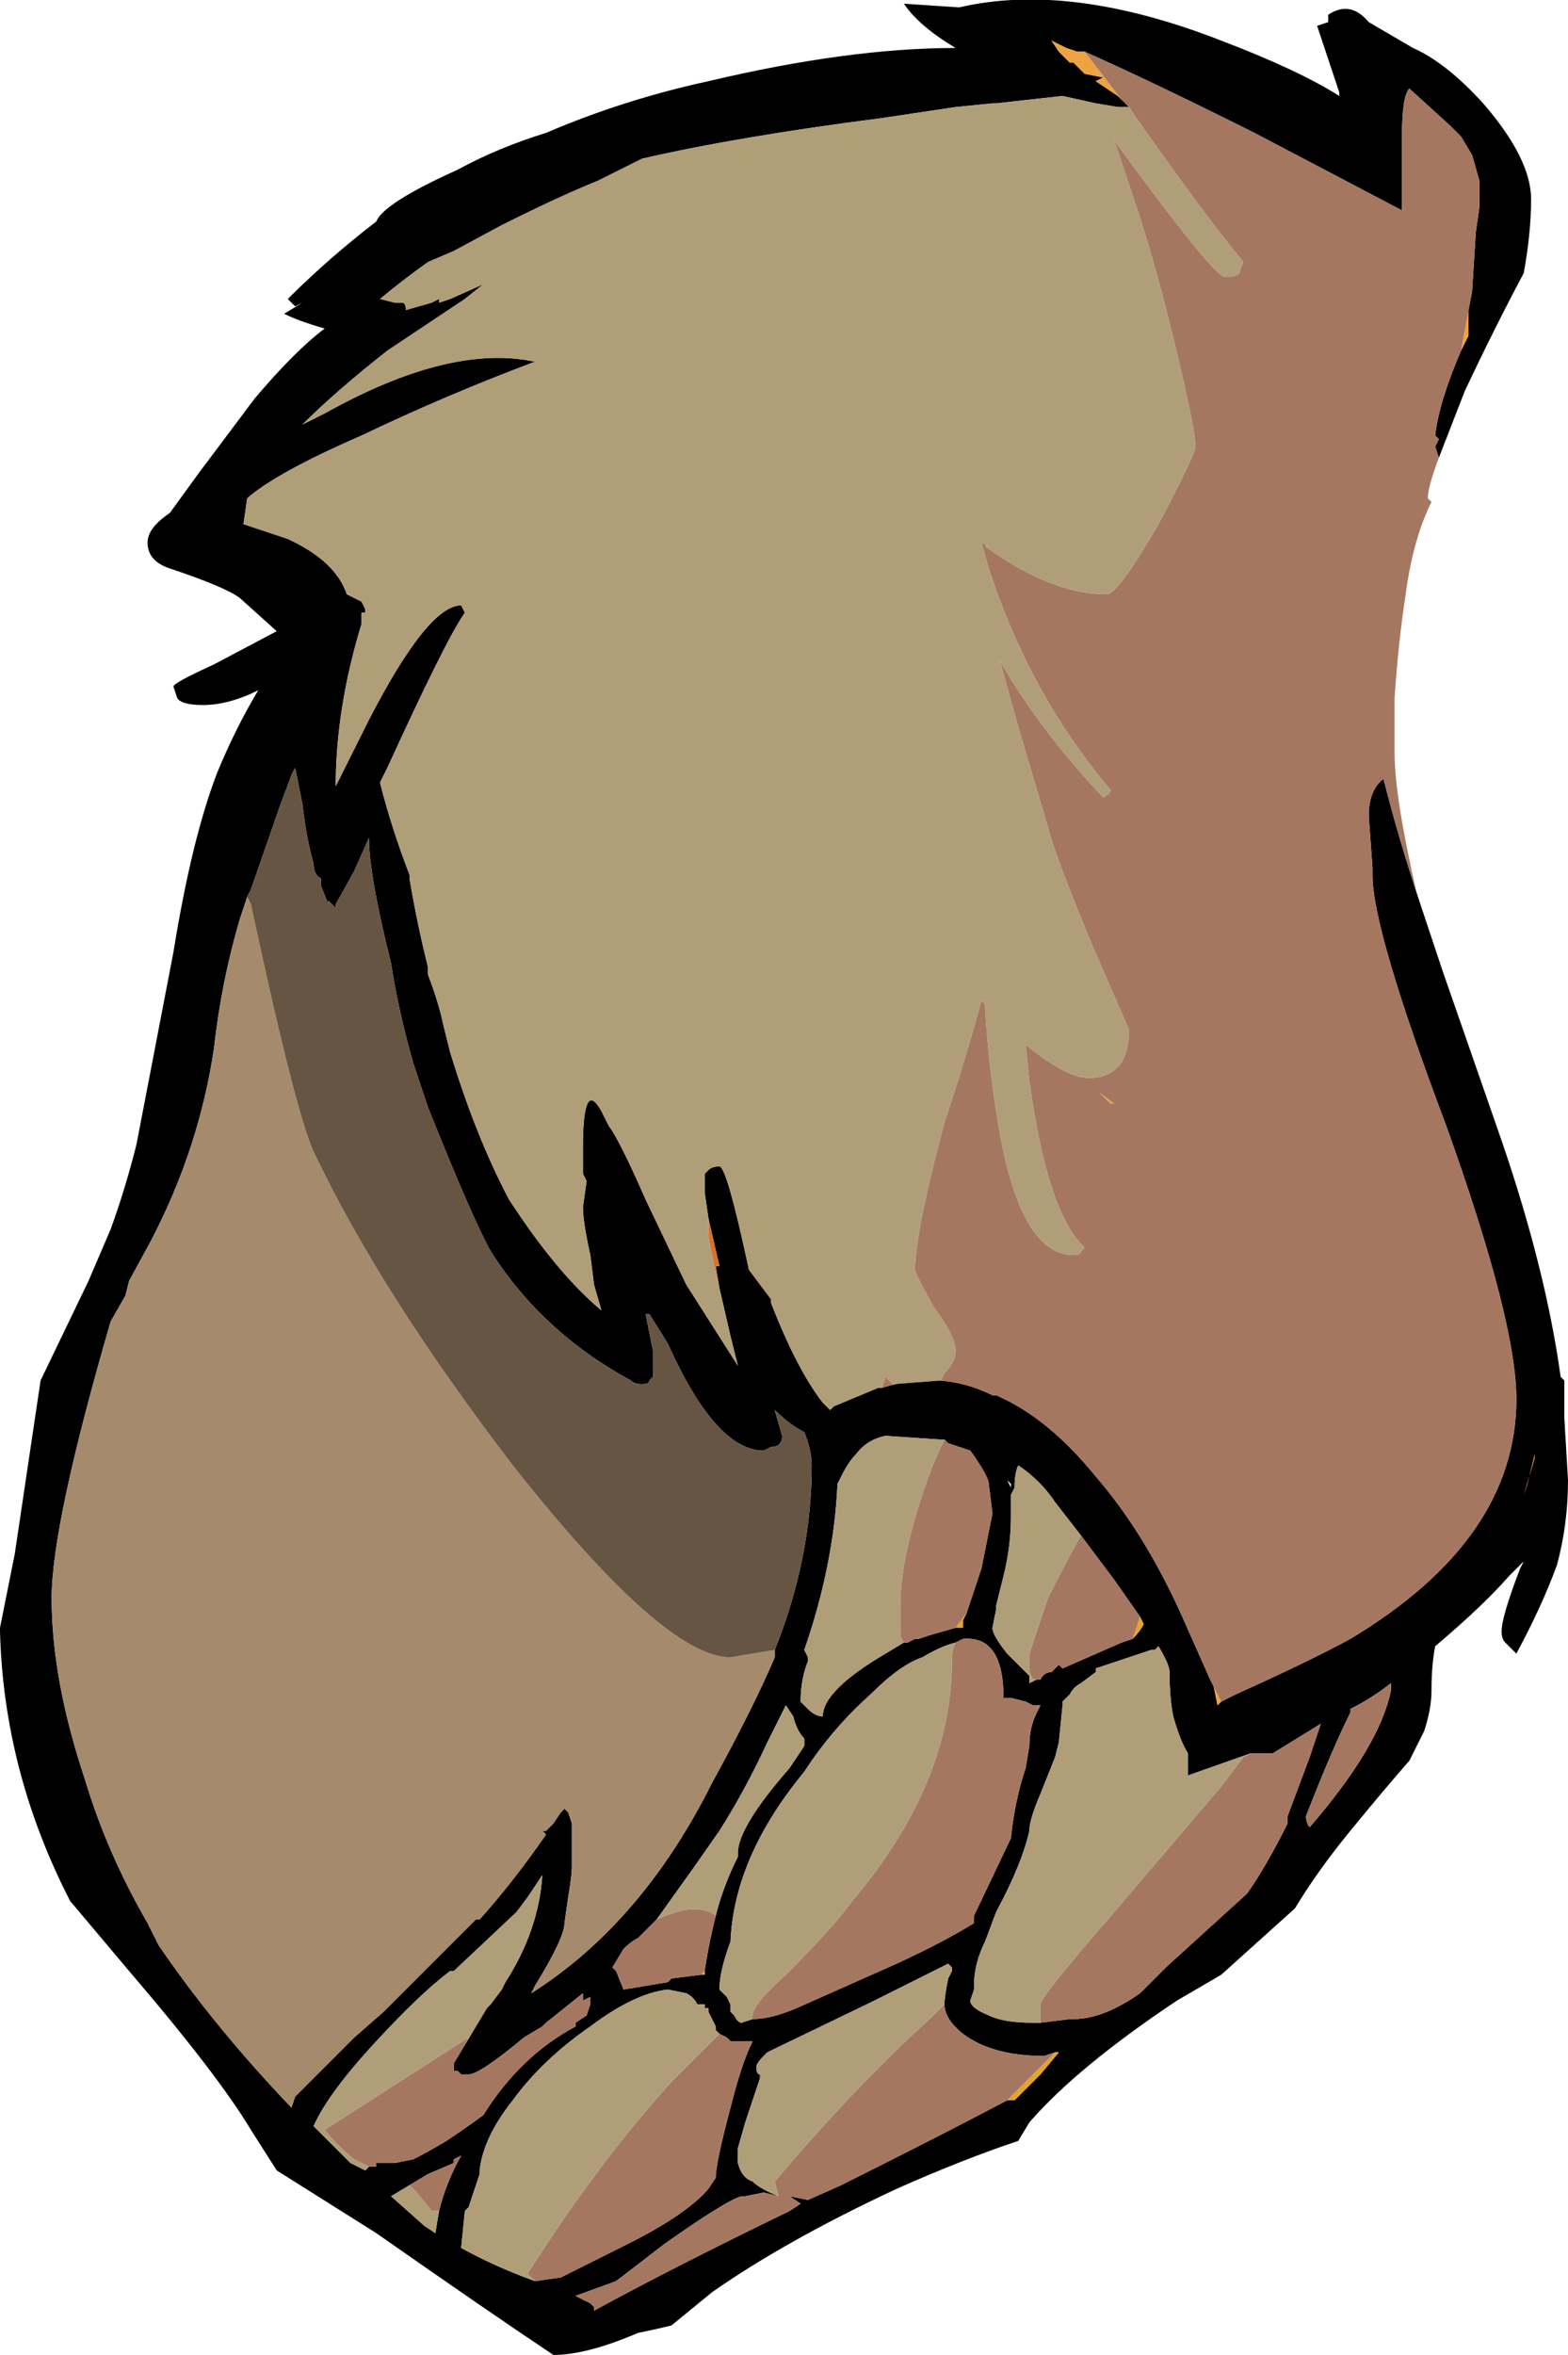 <?xml version="1.0" encoding="UTF-8" standalone="no"?>
<svg xmlns:ffdec="https://www.free-decompiler.com/flash" xmlns:xlink="http://www.w3.org/1999/xlink" ffdec:objectType="frame" height="223.3px" width="148.75px" xmlns="http://www.w3.org/2000/svg">
  <g transform="matrix(1.0, 0.0, 0.0, 1.0, 71.75, 228.55)">
    <use ffdec:characterId="122" height="31.9" transform="matrix(7.0, 0.0, 0.0, 7.0, -71.75, -228.55)" width="21.25" xlink:href="#shape0"/>
  </g>
  <defs>
    <g id="shape0" transform="matrix(1.0, 0.0, 0.0, 1.0, 10.25, 32.65)">
      <path d="M4.45 -31.95 L4.35 -31.95 4.2 -32.0 4.0 -32.1 4.1 -31.95 4.25 -31.8 4.3 -31.8 4.45 -31.65 4.7 -31.6 4.6 -31.55 4.9 -31.35 5.05 -31.2 4.9 -31.2 4.6 -31.25 4.15 -31.35 3.25 -31.25 3.2 -31.25 2.7 -31.2 1.7 -31.05 Q-0.25 -30.8 -1.55 -30.5 L-2.15 -30.2 Q-2.65 -30.0 -3.45 -29.6 L-4.1 -29.25 -4.45 -29.1 Q-4.8 -28.85 -5.1 -28.6 L-4.9 -28.55 -4.8 -28.55 Q-4.75 -28.55 -4.75 -28.45 L-4.4 -28.55 -4.3 -28.6 -4.3 -28.55 -4.15 -28.6 -3.7 -28.8 -3.95 -28.6 -5.0 -27.9 Q-5.7 -27.35 -6.15 -26.9 L-5.85 -27.05 Q-4.15 -28.0 -3.0 -27.75 -4.2 -27.3 -5.35 -26.75 -6.5 -26.25 -6.9 -25.9 L-6.95 -25.55 -6.35 -25.35 Q-5.7 -25.05 -5.55 -24.6 L-5.35 -24.5 -5.3 -24.4 -5.3 -24.35 -5.35 -24.35 -5.35 -24.2 Q-5.7 -23.05 -5.7 -22.0 L-5.25 -22.9 Q-4.45 -24.45 -4.0 -24.45 L-3.95 -24.35 Q-4.2 -24.0 -5.0 -22.25 L-5.1 -22.05 Q-4.95 -21.45 -4.7 -20.8 L-4.7 -20.75 Q-4.6 -20.15 -4.45 -19.55 L-4.45 -19.45 Q-4.3 -19.05 -4.25 -18.8 L-4.15 -18.4 Q-3.8 -17.25 -3.35 -16.4 -2.7 -15.4 -2.1 -14.9 L-2.2 -15.25 -2.25 -15.65 Q-2.35 -16.1 -2.35 -16.3 L-2.3 -16.65 -2.35 -16.75 -2.35 -17.1 Q-2.35 -18.05 -2.1 -17.6 L-2.0 -17.4 Q-1.85 -17.2 -1.5 -16.4 L-0.95 -15.25 -0.25 -14.15 -0.35 -14.55 -0.5 -15.2 -0.55 -15.5 -0.5 -15.5 -0.65 -16.15 -0.7 -16.5 -0.7 -16.75 -0.65 -16.8 Q-0.6 -16.85 -0.5 -16.85 -0.4 -16.85 -0.1 -15.45 L0.2 -15.05 0.2 -15.0 Q0.55 -14.1 0.9 -13.65 L1.0 -13.55 1.05 -13.6 1.65 -13.85 1.7 -13.85 Q2.5 -14.1 3.2 -13.75 L3.25 -13.75 Q3.95 -13.45 4.6 -12.65 5.25 -11.9 5.75 -10.8 L6.15 -9.9 6.2 -9.8 6.25 -9.55 6.3 -9.6 6.5 -9.7 Q7.5 -10.15 8.05 -10.45 10.3 -11.8 10.3 -13.7 10.3 -14.75 9.35 -17.4 8.35 -20.05 8.35 -20.8 L8.35 -20.9 8.3 -21.6 Q8.3 -21.95 8.5 -22.1 8.7 -21.3 9.0 -20.4 L9.3 -19.5 10.1 -17.2 Q10.7 -15.45 10.9 -14.0 L10.95 -13.95 10.95 -13.45 11.0 -12.6 Q11.0 -12.0 10.85 -11.45 10.65 -10.9 10.3 -10.25 L10.15 -10.4 Q10.1 -10.45 10.1 -10.55 10.1 -10.75 10.35 -11.4 L10.4 -11.5 10.2 -11.3 Q9.85 -10.9 9.2 -10.35 9.15 -10.1 9.15 -9.75 9.15 -9.5 9.05 -9.2 L8.85 -8.8 Q8.5 -8.4 8.05 -7.85 7.6 -7.3 7.3 -6.8 L6.3 -5.9 5.7 -5.55 Q4.35 -4.65 3.7 -3.9 L3.55 -3.65 Q2.8 -3.4 1.9 -3.0 0.4 -2.3 -0.6 -1.6 L-1.15 -1.15 Q-1.35 -1.1 -1.6 -1.05 -2.3 -0.75 -2.75 -0.75 -3.65 -1.35 -5.15 -2.4 L-6.5 -3.25 -6.85 -3.8 Q-7.3 -4.55 -8.5 -5.95 L-9.3 -6.9 Q-10.2 -8.65 -10.25 -10.55 L-10.25 -10.6 -10.05 -11.6 Q-9.85 -12.95 -9.7 -13.95 L-9.05 -15.3 -8.75 -16.0 Q-8.55 -16.55 -8.4 -17.15 L-7.9 -19.75 Q-7.65 -21.3 -7.3 -22.2 -7.05 -22.8 -6.75 -23.3 -7.15 -23.1 -7.5 -23.1 -7.8 -23.1 -7.85 -23.2 L-7.9 -23.35 Q-7.9 -23.4 -7.35 -23.65 L-6.5 -24.1 -7.0 -24.55 Q-7.2 -24.7 -7.95 -24.95 -8.25 -25.05 -8.25 -25.3 -8.25 -25.5 -7.95 -25.7 L-7.55 -26.25 -6.8 -27.25 Q-6.25 -27.9 -5.85 -28.2 -6.2 -28.3 -6.4 -28.4 L-6.15 -28.55 -6.25 -28.5 -6.35 -28.6 Q-5.8 -29.15 -5.15 -29.65 -5.05 -29.9 -4.05 -30.35 -3.5 -30.65 -2.85 -30.85 -1.8 -31.3 -0.65 -31.55 1.25 -32.0 2.7 -32.0 2.2 -32.3 2.0 -32.6 L2.75 -32.55 Q4.25 -32.9 6.3 -32.1 7.35 -31.7 7.9 -31.35 L7.9 -31.4 7.6 -32.3 7.75 -32.35 7.75 -32.45 Q8.05 -32.65 8.3 -32.35 L8.9 -32.0 Q9.35 -31.8 9.85 -31.25 10.5 -30.5 10.5 -29.95 10.5 -29.5 10.4 -28.95 10.0 -28.2 9.6 -27.35 L9.25 -26.45 9.2 -26.6 9.25 -26.7 9.2 -26.75 Q9.25 -27.2 9.55 -27.9 L9.65 -28.1 9.65 -28.45 9.7 -28.7 9.75 -29.5 9.8 -29.85 9.8 -30.2 9.7 -30.55 9.55 -30.8 9.4 -30.95 8.85 -31.45 Q8.75 -31.35 8.75 -30.8 L8.75 -29.8 6.75 -30.85 Q5.35 -31.55 4.45 -31.95 M10.55 -12.95 L10.45 -12.55 10.4 -12.4 10.55 -12.9 10.55 -12.95 M3.85 -5.25 L4.25 -5.3 4.3 -5.3 Q4.7 -5.3 5.2 -5.65 L5.55 -6.0 6.65 -7.0 Q6.9 -7.35 7.2 -7.95 L7.2 -8.05 7.5 -8.85 7.65 -9.3 7.0 -8.9 6.7 -8.9 5.85 -8.6 5.85 -8.9 Q5.75 -9.05 5.65 -9.4 5.6 -9.65 5.6 -10.0 5.6 -10.1 5.45 -10.35 L5.4 -10.3 5.35 -10.3 4.6 -10.05 4.6 -10.0 4.4 -9.85 Q4.3 -9.8 4.25 -9.7 L4.15 -9.6 4.15 -9.55 4.1 -9.05 4.05 -8.85 3.85 -8.35 Q3.7 -8.0 3.7 -7.85 3.6 -7.4 3.25 -6.75 L3.1 -6.35 Q2.95 -6.05 2.95 -5.75 L2.95 -5.7 2.9 -5.55 Q2.9 -5.45 3.15 -5.35 3.35 -5.25 3.75 -5.25 L3.85 -5.25 M8.6 -9.85 Q8.35 -9.65 8.05 -9.5 L8.05 -9.45 Q7.8 -8.95 7.45 -8.05 7.45 -7.95 7.5 -7.9 8.45 -9.0 8.6 -9.75 L8.6 -9.85 M3.4 -12.6 L3.45 -12.5 3.45 -12.55 3.4 -12.6 M4.4 -11.85 L4.05 -12.3 Q3.85 -12.6 3.55 -12.8 3.5 -12.7 3.5 -12.5 L3.45 -12.4 3.45 -12.1 Q3.45 -11.7 3.35 -11.3 L3.25 -10.9 3.25 -10.85 3.2 -10.6 Q3.2 -10.5 3.4 -10.25 L3.7 -9.95 3.7 -9.85 3.8 -9.9 3.85 -9.9 Q3.9 -10.0 4.0 -10.0 L4.1 -10.1 4.15 -10.05 4.95 -10.4 5.1 -10.45 Q5.2 -10.55 5.25 -10.65 L5.2 -10.75 4.85 -11.25 4.4 -11.85 M2.85 -10.8 L3.05 -11.4 3.2 -12.15 3.15 -12.55 Q3.15 -12.65 2.9 -13.0 L2.6 -13.1 2.55 -13.15 2.5 -13.15 1.75 -13.2 Q1.5 -13.15 1.35 -12.95 1.25 -12.85 1.15 -12.65 L1.1 -12.55 Q1.05 -11.45 0.65 -10.3 L0.7 -10.2 0.7 -10.15 Q0.6 -9.9 0.6 -9.6 L0.7 -9.5 Q0.8 -9.4 0.9 -9.4 0.9 -9.75 1.75 -10.25 L2.0 -10.4 2.05 -10.4 2.15 -10.45 2.2 -10.45 2.35 -10.5 2.7 -10.6 2.8 -10.6 2.8 -10.7 2.85 -10.8 M0.25 -10.3 Q0.75 -11.55 0.75 -12.8 0.75 -13.0 0.65 -13.25 0.45 -13.35 0.25 -13.55 L0.35 -13.2 Q0.35 -13.05 0.2 -13.05 L0.1 -13.0 Q-0.55 -13.0 -1.2 -14.45 L-1.45 -14.85 -1.5 -14.85 -1.4 -14.35 -1.4 -14.0 -1.45 -13.95 Q-1.45 -13.9 -1.55 -13.9 -1.65 -13.9 -1.7 -13.95 -2.9 -14.6 -3.6 -15.7 -3.85 -16.15 -4.45 -17.65 L-4.65 -18.25 Q-4.85 -18.95 -4.95 -19.6 -5.25 -20.8 -5.25 -21.3 L-5.45 -20.85 -5.7 -20.4 -5.7 -20.35 -5.8 -20.45 -5.8 -20.4 -5.9 -20.65 -5.9 -20.75 Q-6.0 -20.8 -6.0 -20.95 -6.1 -21.3 -6.15 -21.75 L-6.25 -22.25 -6.3 -22.15 -6.45 -21.75 -6.85 -20.6 -6.9 -20.5 -7.0 -20.2 Q-7.25 -19.35 -7.35 -18.45 -7.55 -17.1 -8.2 -15.85 L-8.5 -15.3 -8.55 -15.1 -8.75 -14.75 Q-9.55 -12.0 -9.55 -11.0 -9.55 -9.9 -9.1 -8.55 -8.8 -7.55 -8.25 -6.6 L-8.1 -6.3 Q-7.35 -5.2 -6.3 -4.1 L-6.25 -4.25 -5.45 -5.05 -5.05 -5.4 -3.8 -6.65 -3.75 -6.65 Q-3.3 -7.15 -2.85 -7.8 L-2.9 -7.85 -2.85 -7.85 -2.75 -7.95 -2.65 -8.1 -2.6 -8.15 -2.55 -8.1 -2.5 -7.95 Q-2.5 -7.9 -2.5 -7.85 -2.5 -7.65 -2.5 -7.35 -2.5 -7.25 -2.55 -6.95 L-2.6 -6.6 Q-2.6 -6.4 -3.0 -5.75 L-3.05 -5.65 Q-1.55 -6.6 -0.6 -8.5 -0.05 -9.5 0.25 -10.2 L0.25 -10.3 M-0.05 -5.3 Q0.2 -5.3 0.55 -5.45 1.0 -5.65 1.9 -6.05 2.55 -6.35 2.95 -6.6 L2.95 -6.7 3.45 -7.75 Q3.5 -8.25 3.65 -8.7 L3.7 -9.0 Q3.7 -9.25 3.8 -9.45 L3.85 -9.55 3.75 -9.55 3.65 -9.6 3.45 -9.65 3.35 -9.65 Q3.35 -10.5 2.8 -10.45 L2.7 -10.4 Q2.5 -10.35 2.25 -10.2 1.95 -10.1 1.55 -9.7 1.1 -9.3 0.75 -8.8 L0.65 -8.65 Q-0.3 -7.5 -0.35 -6.35 -0.5 -5.95 -0.5 -5.7 L-0.4 -5.6 -0.35 -5.5 -0.35 -5.4 -0.3 -5.35 Q-0.25 -5.25 -0.2 -5.25 L-0.05 -5.3 M-0.55 -6.7 Q-0.45 -7.1 -0.25 -7.5 L-0.25 -7.55 Q-0.25 -7.9 0.45 -8.7 L0.65 -9.0 0.65 -9.1 Q0.55 -9.2 0.5 -9.4 L0.4 -9.55 0.15 -9.05 Q-0.15 -8.4 -0.5 -7.85 L-0.85 -7.35 Q-1.1 -7.0 -1.35 -6.65 L-1.6 -6.4 Q-1.7 -6.35 -1.8 -6.25 L-1.95 -6.0 -1.9 -5.95 -1.8 -5.7 -1.2 -5.8 -1.15 -5.85 -0.75 -5.9 -0.7 -5.9 -0.7 -5.95 Q-0.65 -6.3 -0.55 -6.7 M4.05 -4.85 L3.9 -4.8 Q3.2 -4.8 2.8 -5.1 2.55 -5.3 2.55 -5.5 2.55 -5.6 2.6 -5.85 L2.65 -5.95 2.65 -6.0 2.6 -6.05 1.6 -5.55 0.15 -4.85 0.1 -4.8 Q0.0 -4.7 0.0 -4.65 0.0 -4.55 0.05 -4.55 L0.05 -4.5 -0.15 -3.9 -0.25 -3.55 -0.25 -3.35 Q-0.2 -3.15 -0.05 -3.1 0.05 -3.0 0.3 -2.9 L0.1 -2.95 -0.15 -2.9 -0.2 -2.9 Q-0.4 -2.85 -1.25 -2.25 L-1.9 -1.75 -2.45 -1.55 -2.25 -1.45 -2.2 -1.4 -2.2 -1.35 Q-1.1 -1.95 0.45 -2.7 L0.6 -2.8 0.45 -2.9 0.7 -2.85 1.15 -3.05 Q2.55 -3.75 3.4 -4.2 L3.5 -4.2 3.85 -4.55 4.1 -4.85 4.05 -4.85 M-4.45 -22.65 L-4.45 -22.65 M-0.5 -5.1 L-0.55 -5.15 -0.55 -5.2 -0.65 -5.4 -0.65 -5.45 -0.7 -5.45 -0.7 -5.5 -0.8 -5.5 Q-0.85 -5.6 -0.95 -5.65 L-0.95 -5.65 -1.2 -5.7 Q-1.65 -5.65 -2.25 -5.2 -2.9 -4.75 -3.3 -4.2 -3.7 -3.7 -3.75 -3.25 L-3.75 -3.2 -3.9 -2.75 -3.95 -2.7 -4.0 -2.2 Q-3.55 -1.95 -3.0 -1.75 L-2.65 -1.8 -1.75 -2.25 Q-0.95 -2.65 -0.65 -3.0 L-0.55 -3.15 Q-0.55 -3.35 -0.35 -4.1 -0.2 -4.7 -0.05 -5.0 L-0.35 -5.0 -0.4 -5.05 -0.5 -5.1 M-5.25 -3.3 L-5.15 -3.3 -5.15 -3.35 -4.9 -3.35 -4.65 -3.4 Q-4.45 -3.5 -4.2 -3.65 -3.9 -3.85 -3.7 -4.0 -3.2 -4.8 -2.45 -5.2 L-2.45 -5.25 -2.3 -5.35 -2.25 -5.5 Q-2.25 -5.65 -2.25 -5.6 L-2.35 -5.55 -2.35 -5.65 -2.85 -5.25 -2.9 -5.2 -3.15 -5.05 Q-3.75 -4.55 -3.9 -4.55 L-4.0 -4.55 -4.05 -4.6 -4.1 -4.6 -4.1 -4.7 -3.95 -4.95 -3.65 -5.45 -3.6 -5.5 -3.45 -5.7 -3.4 -5.8 Q-2.95 -6.5 -2.9 -7.25 L-3.1 -6.95 -3.25 -6.75 -4.1 -5.95 -4.15 -5.95 Q-4.55 -5.65 -5.15 -5.0 -5.8 -4.3 -6.0 -3.85 L-5.5 -3.35 -5.3 -3.25 -5.25 -3.3 M-4.3 -2.7 Q-4.2 -3.1 -4.0 -3.45 L-4.1 -3.4 -4.1 -3.35 -4.45 -3.2 -4.7 -3.05 -4.95 -2.9 -4.5 -2.5 -4.35 -2.4 -4.3 -2.7" fill="#000000" fill-rule="evenodd" stroke="none"/>
      <path d="M4.9 -31.35 L4.6 -31.55 4.7 -31.6 4.45 -31.65 4.3 -31.8 4.25 -31.8 4.1 -31.95 4.0 -32.1 4.2 -32.0 4.35 -31.95 4.45 -31.95 4.95 -31.3 4.9 -31.35 M9.7 -28.7 L9.65 -28.45 9.65 -28.1 9.55 -27.9 9.7 -28.7 M6.3 -9.6 L6.25 -9.55 6.2 -9.8 6.3 -9.6 M4.85 -17.7 L4.8 -17.7 4.65 -17.85 4.85 -17.7" fill="#eda33f" fill-rule="evenodd" stroke="none"/>
      <path d="M5.2 -10.75 L5.25 -10.65 Q5.2 -10.55 5.1 -10.45 L5.2 -10.75 M2.7 -10.6 L2.85 -10.8 2.8 -10.7 2.8 -10.6 2.7 -10.6 M-0.7 -5.95 L-0.7 -5.9 -0.75 -5.9 -0.7 -5.95 M4.05 -4.85 L4.1 -4.85 3.85 -4.55 3.5 -4.2 3.4 -4.2 4.05 -4.85" fill="#e6a326" fill-rule="evenodd" stroke="none"/>
      <path d="M-0.65 -16.15 L-0.5 -15.5 -0.55 -15.5 -0.5 -15.2 -0.55 -15.4 -0.65 -15.9 -0.65 -16.15 M10.55 -12.95 L10.55 -12.9 10.4 -12.4 10.45 -12.55 10.55 -12.95" fill="#d9712b" fill-rule="evenodd" stroke="none"/>
      <path d="M-6.9 -20.5 L-6.85 -20.4 Q-6.25 -17.6 -6.0 -17.05 -5.1 -15.15 -3.3 -12.8 -1.25 -10.2 -0.35 -10.2 L0.25 -10.3 0.25 -10.2 Q-0.05 -9.5 -0.6 -8.5 -1.55 -6.6 -3.05 -5.65 L-3.0 -5.75 Q-2.6 -6.4 -2.6 -6.6 L-2.55 -6.95 Q-2.5 -7.25 -2.5 -7.35 -2.5 -7.65 -2.5 -7.85 -2.5 -7.9 -2.5 -7.95 L-2.55 -8.1 -2.6 -8.15 -2.65 -8.1 -2.75 -7.95 -2.85 -7.85 -2.9 -7.85 -2.85 -7.8 Q-3.3 -7.15 -3.75 -6.65 L-3.8 -6.65 -5.05 -5.4 -5.45 -5.05 -6.25 -4.25 -6.3 -4.1 Q-7.35 -5.2 -8.1 -6.3 L-8.25 -6.6 Q-8.8 -7.55 -9.1 -8.55 -9.55 -9.9 -9.55 -11.0 -9.55 -12.0 -8.75 -14.75 L-8.55 -15.1 -8.5 -15.3 -8.2 -15.85 Q-7.55 -17.1 -7.35 -18.45 -7.25 -19.35 -7.0 -20.2 L-6.9 -20.5" fill="#a68a6c" fill-rule="evenodd" stroke="none"/>
      <path d="M-6.9 -20.5 L-6.85 -20.6 -6.45 -21.75 -6.3 -22.15 -6.25 -22.25 -6.15 -21.75 Q-6.1 -21.3 -6.0 -20.95 -6.0 -20.8 -5.9 -20.75 L-5.9 -20.65 -5.8 -20.4 -5.8 -20.45 -5.7 -20.35 -5.7 -20.4 -5.45 -20.85 -5.25 -21.3 Q-5.25 -20.8 -4.95 -19.6 -4.85 -18.95 -4.65 -18.25 L-4.45 -17.65 Q-3.85 -16.15 -3.6 -15.7 -2.9 -14.6 -1.7 -13.95 -1.65 -13.9 -1.55 -13.9 -1.45 -13.9 -1.45 -13.95 L-1.4 -14.0 -1.4 -14.35 -1.5 -14.85 -1.45 -14.85 -1.2 -14.45 Q-0.55 -13.0 0.1 -13.0 L0.2 -13.05 Q0.35 -13.05 0.35 -13.2 L0.25 -13.55 Q0.45 -13.35 0.65 -13.25 0.75 -13.0 0.75 -12.8 0.75 -11.55 0.25 -10.3 L-0.35 -10.2 Q-1.25 -10.2 -3.3 -12.8 -5.1 -15.15 -6.0 -17.05 -6.25 -17.6 -6.85 -20.4 L-6.9 -20.5" fill="#665542" fill-rule="evenodd" stroke="none"/>
      <path d="M4.45 -31.95 Q5.35 -31.55 6.75 -30.85 L8.75 -29.8 8.75 -30.8 Q8.75 -31.35 8.85 -31.45 L9.4 -30.95 9.55 -30.8 9.7 -30.55 9.8 -30.2 9.8 -29.85 9.75 -29.5 9.7 -28.7 9.55 -27.9 Q9.25 -27.2 9.2 -26.75 L9.25 -26.7 9.2 -26.6 9.25 -26.45 Q9.1 -26.05 9.1 -25.9 L9.15 -25.85 Q8.9 -25.35 8.8 -24.6 8.7 -23.95 8.65 -23.2 L8.65 -22.45 Q8.65 -21.85 8.95 -20.55 L9.0 -20.4 Q8.7 -21.3 8.5 -22.1 8.3 -21.95 8.3 -21.6 L8.35 -20.9 8.35 -20.8 Q8.35 -20.05 9.35 -17.4 10.3 -14.75 10.3 -13.7 10.3 -11.8 8.05 -10.45 7.5 -10.15 6.5 -9.7 L6.3 -9.6 6.2 -9.8 6.15 -9.9 5.75 -10.8 Q5.25 -11.9 4.6 -12.65 3.95 -13.45 3.25 -13.75 L3.2 -13.75 Q2.5 -14.1 1.7 -13.85 L1.75 -14.0 Q1.8 -13.95 1.85 -13.9 L2.5 -13.95 2.55 -14.05 Q2.7 -14.2 2.7 -14.35 2.7 -14.55 2.4 -14.95 2.15 -15.4 2.15 -15.45 2.15 -15.95 2.55 -17.45 2.85 -18.35 3.05 -19.1 L3.65 -18.5 Q4.2 -18.05 4.5 -18.05 5.05 -18.05 5.05 -18.7 L4.55 -19.85 Q4.05 -21.05 3.95 -21.45 L3.55 -22.8 3.3 -23.7 Q3.85 -22.75 4.7 -21.85 4.8 -21.9 4.8 -21.95 3.7 -23.25 3.15 -24.95 L3.05 -25.3 3.15 -25.25 3.1 -25.25 Q4.0 -24.6 4.75 -24.6 4.9 -24.6 5.45 -25.55 5.95 -26.5 5.95 -26.6 5.95 -26.8 5.75 -27.65 5.5 -28.75 5.2 -29.7 L4.85 -30.75 Q6.2 -28.9 6.35 -28.9 6.5 -28.9 6.55 -28.95 6.55 -29.0 6.6 -29.1 6.1 -29.7 5.15 -31.05 L5.05 -31.2 4.9 -31.35 4.95 -31.3 4.45 -31.95 M3.1 -19.05 L3.1 -19.0 Q3.15 -18.15 3.3 -17.3 3.6 -15.65 4.3 -15.65 4.4 -15.65 4.4 -15.7 L4.45 -15.75 Q3.95 -16.2 3.7 -18.0 L3.65 -18.5 3.1 -19.05 M4.85 -17.7 L4.65 -17.85 4.8 -17.7 4.85 -17.7 M6.7 -8.9 L7.0 -8.9 7.65 -9.3 7.5 -8.85 7.2 -8.05 7.2 -7.95 Q6.9 -7.35 6.65 -7.0 L5.55 -6.0 5.2 -5.65 Q4.7 -5.3 4.3 -5.3 L4.25 -5.3 3.85 -5.25 3.85 -5.5 Q3.85 -5.6 4.85 -6.75 L6.3 -8.45 6.6 -8.85 6.7 -8.9 M8.6 -9.85 L8.6 -9.75 Q8.45 -9.0 7.5 -7.9 7.45 -7.95 7.45 -8.05 7.8 -8.95 8.05 -9.45 L8.05 -9.5 Q8.35 -9.65 8.6 -9.85 M4.4 -11.85 L4.85 -11.25 5.2 -10.75 5.1 -10.45 4.95 -10.4 4.15 -10.05 4.1 -10.1 4.0 -10.0 Q3.9 -10.0 3.85 -9.9 L3.8 -9.9 3.75 -9.9 3.7 -10.0 Q3.7 -10.05 3.7 -10.25 L3.95 -11.0 Q4.2 -11.5 4.4 -11.85 M2.55 -13.15 L2.6 -13.1 2.9 -13.0 Q3.15 -12.65 3.15 -12.55 L3.2 -12.15 3.05 -11.4 2.85 -10.8 2.7 -10.6 2.35 -10.5 2.2 -10.45 2.15 -10.45 2.05 -10.4 2.0 -10.4 Q1.95 -10.45 1.95 -10.55 L1.95 -10.9 Q1.95 -11.45 2.2 -12.25 2.35 -12.75 2.55 -13.15 M2.7 -10.4 L2.8 -10.45 Q3.35 -10.5 3.35 -9.65 L3.45 -9.65 3.65 -9.6 3.75 -9.55 3.85 -9.55 3.8 -9.45 Q3.7 -9.25 3.7 -9.0 L3.65 -8.7 Q3.5 -8.25 3.45 -7.75 L2.95 -6.7 2.95 -6.6 Q2.55 -6.35 1.9 -6.05 1.0 -5.65 0.55 -5.45 0.2 -5.3 -0.05 -5.3 L-0.05 -5.35 Q-0.05 -5.5 0.4 -5.9 1.05 -6.55 1.3 -6.9 2.65 -8.5 2.65 -10.15 2.65 -10.3 2.7 -10.4 M-1.35 -6.65 Q-0.8 -6.9 -0.55 -6.7 -0.65 -6.3 -0.7 -5.95 L-0.75 -5.9 -1.15 -5.85 -1.2 -5.8 -1.8 -5.7 -1.9 -5.95 -1.95 -6.0 -1.8 -6.25 Q-1.7 -6.35 -1.6 -6.4 L-1.35 -6.65 M2.55 -5.5 Q2.55 -5.3 2.8 -5.1 3.2 -4.8 3.9 -4.8 L4.05 -4.85 3.4 -4.2 Q2.55 -3.75 1.15 -3.05 L0.7 -2.85 0.45 -2.9 0.6 -2.8 0.45 -2.7 Q-1.1 -1.95 -2.2 -1.35 L-2.2 -1.4 -2.25 -1.45 -2.45 -1.55 -1.9 -1.75 -1.25 -2.25 Q-0.4 -2.85 -0.2 -2.9 L-0.15 -2.9 0.1 -2.95 0.3 -2.9 0.25 -3.1 Q1.35 -4.4 2.4 -5.35 L2.55 -5.5 M-3.0 -1.75 L-3.1 -1.85 Q-2.15 -3.35 -1.15 -4.45 L-0.5 -5.1 -0.4 -5.05 -0.35 -5.0 -0.05 -5.0 Q-0.2 -4.7 -0.35 -4.1 -0.55 -3.35 -0.55 -3.15 L-0.65 -3.0 Q-0.95 -2.65 -1.75 -2.25 L-2.65 -1.8 -3.0 -1.75 M-3.95 -4.95 L-4.1 -4.7 -4.1 -4.6 -4.05 -4.6 -4.0 -4.55 -3.9 -4.55 Q-3.75 -4.55 -3.15 -5.05 L-2.9 -5.2 -2.85 -5.25 -2.35 -5.65 -2.35 -5.55 -2.25 -5.6 Q-2.25 -5.65 -2.25 -5.5 L-2.3 -5.35 -2.45 -5.25 -2.45 -5.2 Q-3.2 -4.8 -3.7 -4.0 -3.9 -3.85 -4.2 -3.65 -4.45 -3.5 -4.65 -3.4 L-4.9 -3.35 -5.15 -3.35 -5.15 -3.3 -5.25 -3.3 -5.45 -3.4 Q-5.7 -3.6 -5.85 -3.8 L-3.9 -5.05 -3.95 -4.95 M-4.7 -3.05 L-4.45 -3.2 -4.1 -3.35 -4.1 -3.4 -4.0 -3.45 Q-4.2 -3.1 -4.3 -2.7 L-4.4 -2.7 -4.6 -2.95 -4.7 -3.05" fill="#a57761" fill-rule="evenodd" stroke="none"/>
      <path d="M1.7 -13.85 L1.65 -13.85 1.05 -13.6 1.0 -13.55 0.9 -13.65 Q0.55 -14.1 0.2 -15.0 L0.2 -15.05 -0.1 -15.45 Q-0.4 -16.85 -0.5 -16.85 -0.6 -16.85 -0.65 -16.8 L-0.7 -16.75 -0.7 -16.5 -0.65 -16.15 -0.65 -15.9 -0.55 -15.4 -0.5 -15.2 -0.35 -14.55 -0.25 -14.15 -0.95 -15.25 -1.5 -16.4 Q-1.85 -17.2 -2.0 -17.4 L-2.1 -17.6 Q-2.35 -18.05 -2.35 -17.1 L-2.35 -16.75 -2.3 -16.65 -2.35 -16.3 Q-2.35 -16.1 -2.25 -15.65 L-2.2 -15.25 -2.1 -14.9 Q-2.7 -15.4 -3.35 -16.4 -3.8 -17.25 -4.15 -18.4 L-4.25 -18.8 Q-4.3 -19.05 -4.45 -19.45 L-4.45 -19.55 Q-4.6 -20.15 -4.7 -20.75 L-4.7 -20.8 Q-4.95 -21.45 -5.1 -22.05 L-5.0 -22.25 Q-4.2 -24.0 -3.95 -24.35 L-4.0 -24.45 Q-4.45 -24.45 -5.25 -22.9 L-5.7 -22.0 Q-5.7 -23.05 -5.35 -24.2 L-5.35 -24.35 -5.3 -24.35 -5.3 -24.4 -5.35 -24.5 -5.55 -24.6 Q-5.7 -25.05 -6.35 -25.35 L-6.95 -25.55 -6.9 -25.9 Q-6.5 -26.25 -5.35 -26.75 -4.2 -27.3 -3.0 -27.75 -4.15 -28.0 -5.85 -27.05 L-6.15 -26.9 Q-5.7 -27.35 -5.0 -27.9 L-3.95 -28.6 -3.7 -28.8 -4.15 -28.6 -4.3 -28.55 -4.3 -28.6 -4.4 -28.55 -4.75 -28.45 Q-4.75 -28.55 -4.8 -28.55 L-4.9 -28.55 -5.1 -28.6 Q-4.8 -28.85 -4.45 -29.1 L-4.1 -29.25 -3.45 -29.6 Q-2.65 -30.0 -2.15 -30.2 L-1.55 -30.5 Q-0.25 -30.8 1.7 -31.05 L2.7 -31.2 3.2 -31.25 3.25 -31.25 4.15 -31.35 4.6 -31.25 4.9 -31.2 5.05 -31.2 5.15 -31.05 Q6.1 -29.7 6.6 -29.1 6.55 -29.0 6.55 -28.95 6.5 -28.9 6.35 -28.9 6.2 -28.9 4.85 -30.75 L5.2 -29.7 Q5.5 -28.75 5.75 -27.65 5.95 -26.8 5.95 -26.6 5.95 -26.5 5.45 -25.55 4.9 -24.6 4.75 -24.6 4.0 -24.6 3.1 -25.25 L3.15 -25.25 3.05 -25.3 3.15 -24.95 Q3.7 -23.25 4.8 -21.95 4.8 -21.9 4.7 -21.85 3.85 -22.75 3.3 -23.7 L3.55 -22.8 3.95 -21.45 Q4.05 -21.05 4.55 -19.85 L5.05 -18.7 Q5.05 -18.05 4.5 -18.05 4.2 -18.05 3.65 -18.5 L3.05 -19.1 Q2.85 -18.35 2.55 -17.45 2.15 -15.95 2.15 -15.45 2.15 -15.4 2.4 -14.95 2.7 -14.55 2.7 -14.35 2.7 -14.2 2.55 -14.05 L2.5 -13.95 1.85 -13.9 Q1.8 -13.95 1.75 -14.0 L1.7 -13.85 M3.1 -19.05 L3.65 -18.5 3.7 -18.0 Q3.95 -16.2 4.45 -15.75 L4.4 -15.7 Q4.4 -15.65 4.3 -15.65 3.6 -15.65 3.3 -17.3 3.15 -18.15 3.1 -19.0 L3.1 -19.05 M3.85 -5.25 L3.75 -5.25 Q3.35 -5.25 3.15 -5.35 2.9 -5.45 2.9 -5.55 L2.95 -5.7 2.95 -5.75 Q2.95 -6.05 3.1 -6.35 L3.25 -6.75 Q3.6 -7.4 3.7 -7.85 3.7 -8.0 3.85 -8.35 L4.05 -8.85 4.1 -9.05 4.15 -9.55 4.15 -9.6 4.25 -9.7 Q4.3 -9.8 4.4 -9.85 L4.6 -10.0 4.6 -10.05 5.35 -10.3 5.4 -10.3 5.45 -10.35 Q5.6 -10.1 5.6 -10.0 5.6 -9.65 5.65 -9.4 5.75 -9.05 5.85 -8.9 L5.85 -8.6 6.7 -8.9 6.6 -8.85 6.3 -8.45 4.85 -6.75 Q3.85 -5.6 3.85 -5.5 L3.85 -5.25 M3.8 -9.9 L3.7 -9.85 3.7 -9.95 3.4 -10.25 Q3.2 -10.5 3.2 -10.6 L3.25 -10.85 3.25 -10.9 3.35 -11.3 Q3.45 -11.7 3.45 -12.1 L3.45 -12.4 3.5 -12.5 Q3.5 -12.7 3.55 -12.8 3.85 -12.6 4.05 -12.3 L4.4 -11.85 Q4.2 -11.5 3.95 -11.0 L3.7 -10.25 Q3.7 -10.05 3.7 -10.0 L3.75 -9.9 3.8 -9.9 M2.55 -13.15 Q2.35 -12.75 2.2 -12.25 1.95 -11.45 1.95 -10.9 L1.95 -10.55 Q1.95 -10.45 2.0 -10.4 L1.75 -10.25 Q0.9 -9.75 0.9 -9.4 0.8 -9.4 0.7 -9.5 L0.6 -9.6 Q0.6 -9.9 0.7 -10.15 L0.7 -10.2 0.65 -10.3 Q1.05 -11.45 1.1 -12.55 L1.15 -12.65 Q1.25 -12.85 1.35 -12.95 1.5 -13.15 1.75 -13.2 L2.5 -13.15 2.55 -13.15 M2.7 -10.4 Q2.65 -10.3 2.65 -10.15 2.65 -8.5 1.3 -6.9 1.05 -6.55 0.4 -5.9 -0.05 -5.5 -0.05 -5.35 L-0.05 -5.3 -0.2 -5.25 Q-0.25 -5.25 -0.3 -5.35 L-0.35 -5.4 -0.35 -5.5 -0.4 -5.6 -0.5 -5.7 Q-0.5 -5.95 -0.35 -6.35 -0.3 -7.5 0.65 -8.65 L0.75 -8.8 Q1.1 -9.3 1.55 -9.7 1.95 -10.1 2.25 -10.2 2.5 -10.35 2.7 -10.4 M-1.35 -6.65 Q-1.1 -7.0 -0.85 -7.35 L-0.5 -7.85 Q-0.15 -8.4 0.15 -9.05 L0.4 -9.55 0.5 -9.4 Q0.55 -9.2 0.65 -9.1 L0.65 -9.0 0.45 -8.7 Q-0.25 -7.9 -0.25 -7.55 L-0.25 -7.5 Q-0.45 -7.1 -0.55 -6.7 -0.8 -6.9 -1.35 -6.65 M0.3 -2.9 Q0.05 -3.0 -0.05 -3.1 -0.2 -3.15 -0.25 -3.35 L-0.25 -3.55 -0.15 -3.9 0.05 -4.5 0.05 -4.55 Q0.0 -4.55 0.0 -4.65 0.0 -4.7 0.1 -4.8 L0.15 -4.85 1.6 -5.55 2.6 -6.05 2.65 -6.0 2.65 -5.95 2.6 -5.85 Q2.55 -5.6 2.55 -5.5 L2.4 -5.35 Q1.35 -4.4 0.25 -3.1 L0.3 -2.9 M-4.45 -22.65 L-4.45 -22.65 M-3.0 -1.75 Q-3.55 -1.95 -4.0 -2.2 L-3.95 -2.7 -3.9 -2.75 -3.75 -3.2 -3.75 -3.25 Q-3.7 -3.7 -3.3 -4.2 -2.9 -4.75 -2.25 -5.2 -1.65 -5.65 -1.2 -5.7 L-0.95 -5.65 -0.95 -5.65 Q-0.85 -5.6 -0.8 -5.5 L-0.7 -5.5 -0.7 -5.45 -0.65 -5.45 -0.65 -5.4 -0.55 -5.2 -0.55 -5.15 -0.5 -5.1 -1.15 -4.45 Q-2.15 -3.35 -3.1 -1.85 L-3.0 -1.75 M-3.95 -4.95 L-3.9 -5.05 -5.85 -3.8 Q-5.7 -3.6 -5.45 -3.4 L-5.25 -3.3 -5.3 -3.25 -5.5 -3.35 -6.0 -3.85 Q-5.8 -4.3 -5.15 -5.0 -4.55 -5.65 -4.15 -5.95 L-4.1 -5.95 -3.25 -6.75 -3.1 -6.95 -2.9 -7.25 Q-2.95 -6.5 -3.4 -5.8 L-3.45 -5.7 -3.6 -5.5 -3.65 -5.45 -3.95 -4.95 M-4.7 -3.05 L-4.6 -2.95 -4.4 -2.7 -4.3 -2.7 -4.35 -2.4 -4.5 -2.5 -4.95 -2.9 -4.7 -3.05" fill="#b09e79" fill-rule="evenodd" stroke="none"/>
    </g>
  </defs>
</svg>
